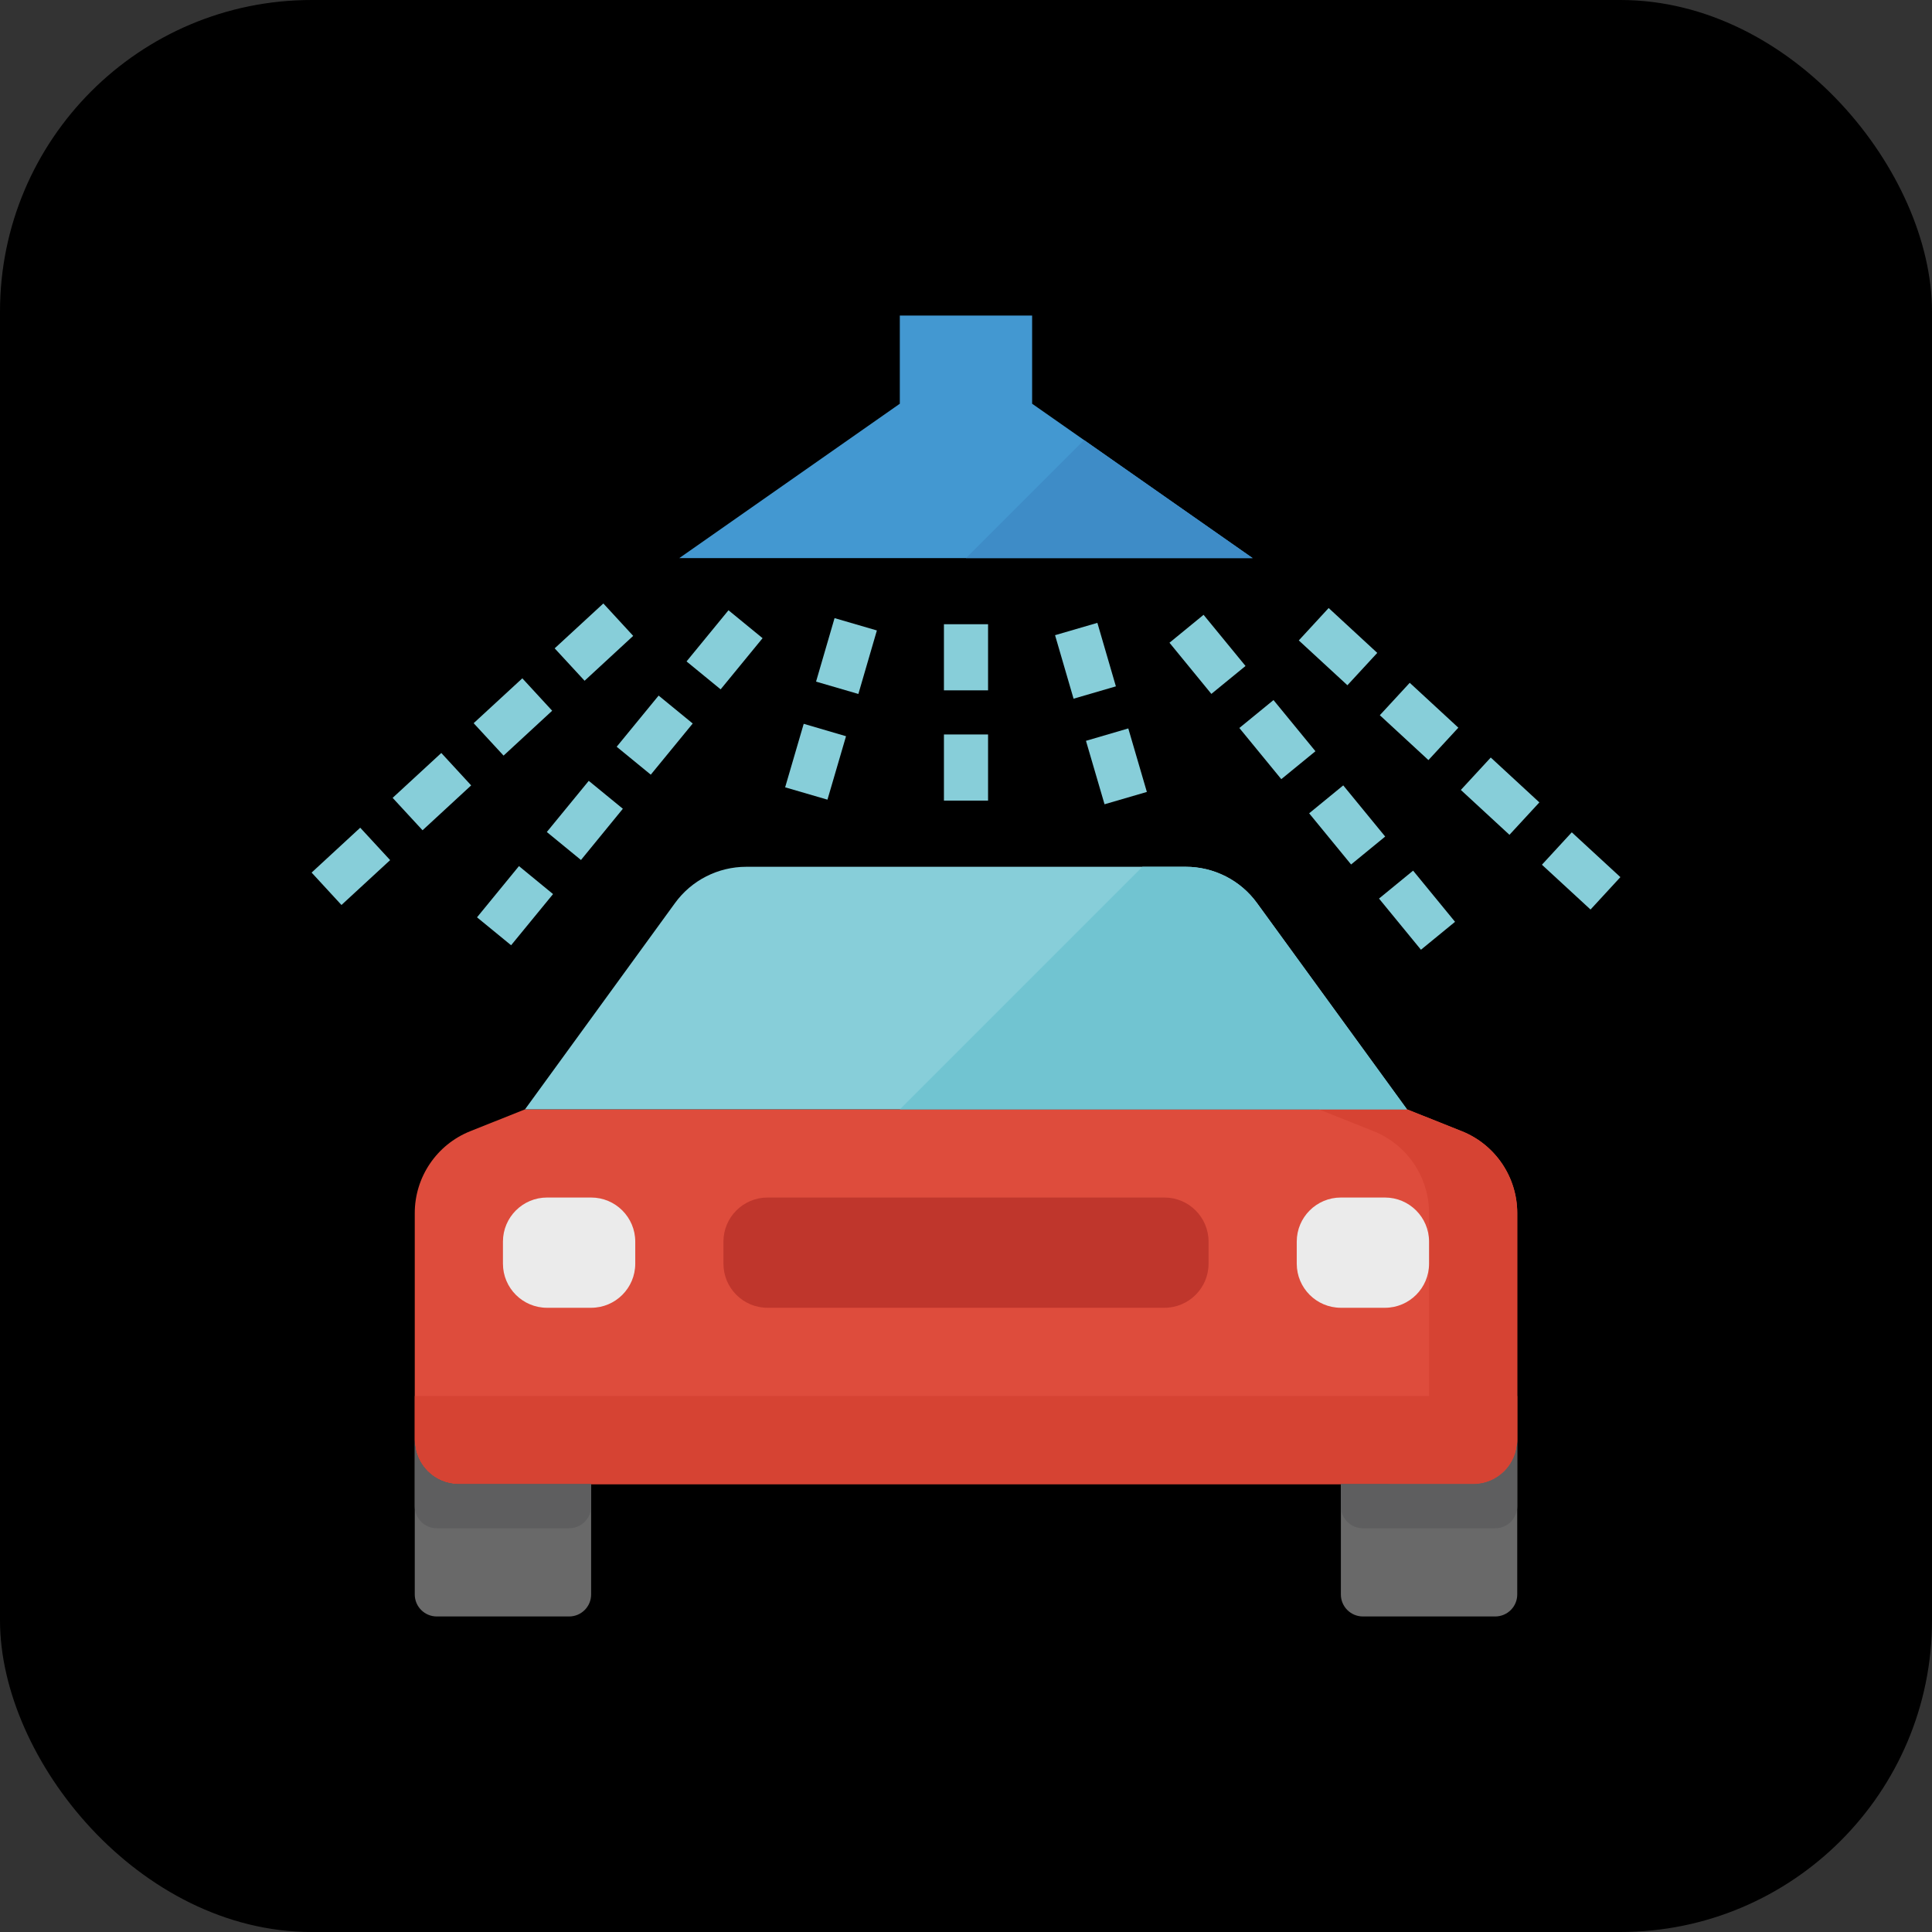 <svg width="31" height="31" viewBox="0 0 31 31" xmlns="http://www.w3.org/2000/svg">
<rect x="0" y="0" width="31" height="31" fill="#333333" stroke="none"/>
<rect width="31" height="31" rx="5"/>
<g clip-path="url(#clip0)">
<path d="M16.561 6.478V5.063H14.438V6.478L10.9 8.955H20.099L16.561 6.478Z" fill="#4398D1"/>
<path d="M23.638 23.814H7.363C6.972 23.814 6.655 23.498 6.655 23.107V19.465C6.655 18.887 7.007 18.366 7.545 18.151L8.424 17.8H22.576L23.456 18.151C23.993 18.366 24.345 18.887 24.345 19.465V23.107C24.345 23.498 24.029 23.814 23.638 23.814Z" fill="#DE4C3C"/>
<path d="M23.456 18.151L22.576 17.8H21.161L22.041 18.151C22.578 18.366 22.93 18.887 22.93 19.465V23.107C22.93 23.498 22.613 23.814 22.223 23.814H23.638C24.029 23.814 24.345 23.498 24.345 23.107V19.465C24.345 18.887 23.993 18.366 23.456 18.151Z" fill="#D64333"/>
<path d="M22.576 17.8H8.424L10.83 14.491C11.096 14.124 11.522 13.908 11.975 13.908H19.025C19.478 13.908 19.904 14.124 20.17 14.491L22.576 17.8Z" fill="#87CED9"/>
<path d="M8.778 19.215H9.485C9.876 19.215 10.193 19.532 10.193 19.923V20.276C10.193 20.667 9.876 20.984 9.485 20.984H8.778C8.387 20.984 8.07 20.667 8.07 20.276V19.923C8.07 19.532 8.387 19.215 8.778 19.215Z" fill="#EBEBEB"/>
<path d="M21.515 19.215H22.222C22.613 19.215 22.93 19.532 22.93 19.923V20.276C22.93 20.667 22.613 20.984 22.222 20.984H21.515C21.124 20.984 20.807 20.667 20.807 20.276V19.923C20.807 19.532 21.124 19.215 21.515 19.215Z" fill="#EBEBEB"/>
<path d="M12.316 19.215H18.684C19.075 19.215 19.392 19.532 19.392 19.923V20.276C19.392 20.667 19.075 20.984 18.684 20.984H12.316C11.925 20.984 11.608 20.667 11.608 20.276V19.923C11.608 19.532 11.925 19.215 12.316 19.215Z" fill="#BF362C"/>
<path d="M6.655 22.399H24.345V23.107C24.345 23.498 24.029 23.814 23.638 23.814H7.363C6.972 23.814 6.655 23.498 6.655 23.107V22.399Z" fill="#D64333"/>
<path d="M6.655 23.107V25.584C6.655 25.779 6.813 25.937 7.009 25.937H9.132C9.327 25.937 9.485 25.779 9.485 25.584V23.814H7.363C6.972 23.814 6.655 23.498 6.655 23.107Z" fill="#696969"/>
<path d="M23.638 23.814H21.515V25.584C21.515 25.779 21.673 25.937 21.869 25.937H23.991C24.187 25.937 24.345 25.779 24.345 25.584V23.107C24.345 23.498 24.029 23.814 23.638 23.814Z" fill="#696969"/>
<path d="M6.655 23.107V24.168C6.655 24.364 6.813 24.522 7.009 24.522H9.132C9.327 24.522 9.485 24.364 9.485 24.168V23.814H7.363C6.972 23.814 6.655 23.498 6.655 23.107Z" fill="#5E5E5F"/>
<path d="M23.638 23.814H21.515V24.168C21.515 24.364 21.673 24.522 21.869 24.522H23.991C24.187 24.522 24.345 24.364 24.345 24.168V23.107C24.345 23.498 24.029 23.814 23.638 23.814Z" fill="#5E5E5F"/>
<path d="M20.17 14.491C19.904 14.124 19.478 13.908 19.025 13.908H18.331L14.439 17.8H22.576L20.17 14.491Z" fill="#71C4D1"/>
<path d="M15.146 10.016H15.854V11.077H15.146V10.016Z" fill="#87CED9"/>
<path d="M15.146 11.785H15.854V12.846H15.146V11.785Z" fill="#87CED9"/>
<path d="M11.016 10.613L11.689 9.792L12.236 10.24L11.563 11.061L11.016 10.613Z" fill="#87CED9"/>
<path d="M9.895 11.982L10.568 11.161L11.115 11.609L10.442 12.43L9.895 11.982Z" fill="#87CED9"/>
<path d="M8.774 13.35L9.447 12.529L9.994 12.977L9.322 13.799L8.774 13.35Z" fill="#87CED9"/>
<path d="M7.654 14.719L8.327 13.897L8.874 14.346L8.201 15.167L7.654 14.719Z" fill="#87CED9"/>
<path d="M13.094 10.937L13.391 9.918L14.07 10.116L13.773 11.135L13.094 10.937Z" fill="#87CED9"/>
<path d="M12.598 12.633L12.896 11.614L13.575 11.813L13.277 12.831L12.598 12.633Z" fill="#87CED9"/>
<path d="M8.9 10.403L9.681 9.683L10.16 10.203L9.38 10.923L8.9 10.403Z" fill="#87CED9"/>
<path d="M7.6 11.604L8.381 10.884L8.86 11.404L8.08 12.124L7.6 11.604Z" fill="#87CED9"/>
<path d="M6.3 12.802L7.081 12.082L7.56 12.602L6.78 13.322L6.3 12.802Z" fill="#87CED9"/>
<path d="M5 14.001L5.78 13.281L6.26 13.801L5.479 14.521L5 14.001Z" fill="#87CED9"/>
<path d="M18.765 10.313L19.312 9.865L19.985 10.686L19.437 11.134L18.765 10.313Z" fill="#87CED9"/>
<path d="M19.886 11.681L20.434 11.233L21.107 12.054L20.559 12.502L19.886 11.681Z" fill="#87CED9"/>
<path d="M21.006 13.05L21.553 12.602L22.226 13.423L21.679 13.871L21.006 13.05Z" fill="#87CED9"/>
<path d="M22.127 14.418L22.674 13.97L23.347 14.791L22.8 15.239L22.127 14.418Z" fill="#87CED9"/>
<path d="M16.929 10.192L17.608 9.994L17.905 11.013L17.226 11.211L16.929 10.192Z" fill="#87CED9"/>
<path d="M17.425 11.887L18.104 11.688L18.402 12.707L17.723 12.905L17.425 11.887Z" fill="#87CED9"/>
<path d="M20.84 10.276L21.319 9.756L22.099 10.476L21.62 10.995L20.84 10.276Z" fill="#87CED9"/>
<path d="M22.14 11.476L22.62 10.956L23.4 11.676L22.92 12.196L22.14 11.476Z" fill="#87CED9"/>
<path d="M23.44 12.675L23.92 12.155L24.7 12.875L24.22 13.395L23.44 12.675Z" fill="#87CED9"/>
<path d="M24.741 13.875L25.22 13.355L26 14.074L25.521 14.594L24.741 13.875Z" fill="#87CED9"/>
<path d="M17.394 7.061L15.5 8.955H20.099L17.394 7.061Z" fill="#3E8CC7"/>
</g>
<defs>
<clipPath id="clip0">
<rect width="21" height="21" fill="white" transform="translate(5 5)"/>
</clipPath>
</defs>
</svg>
